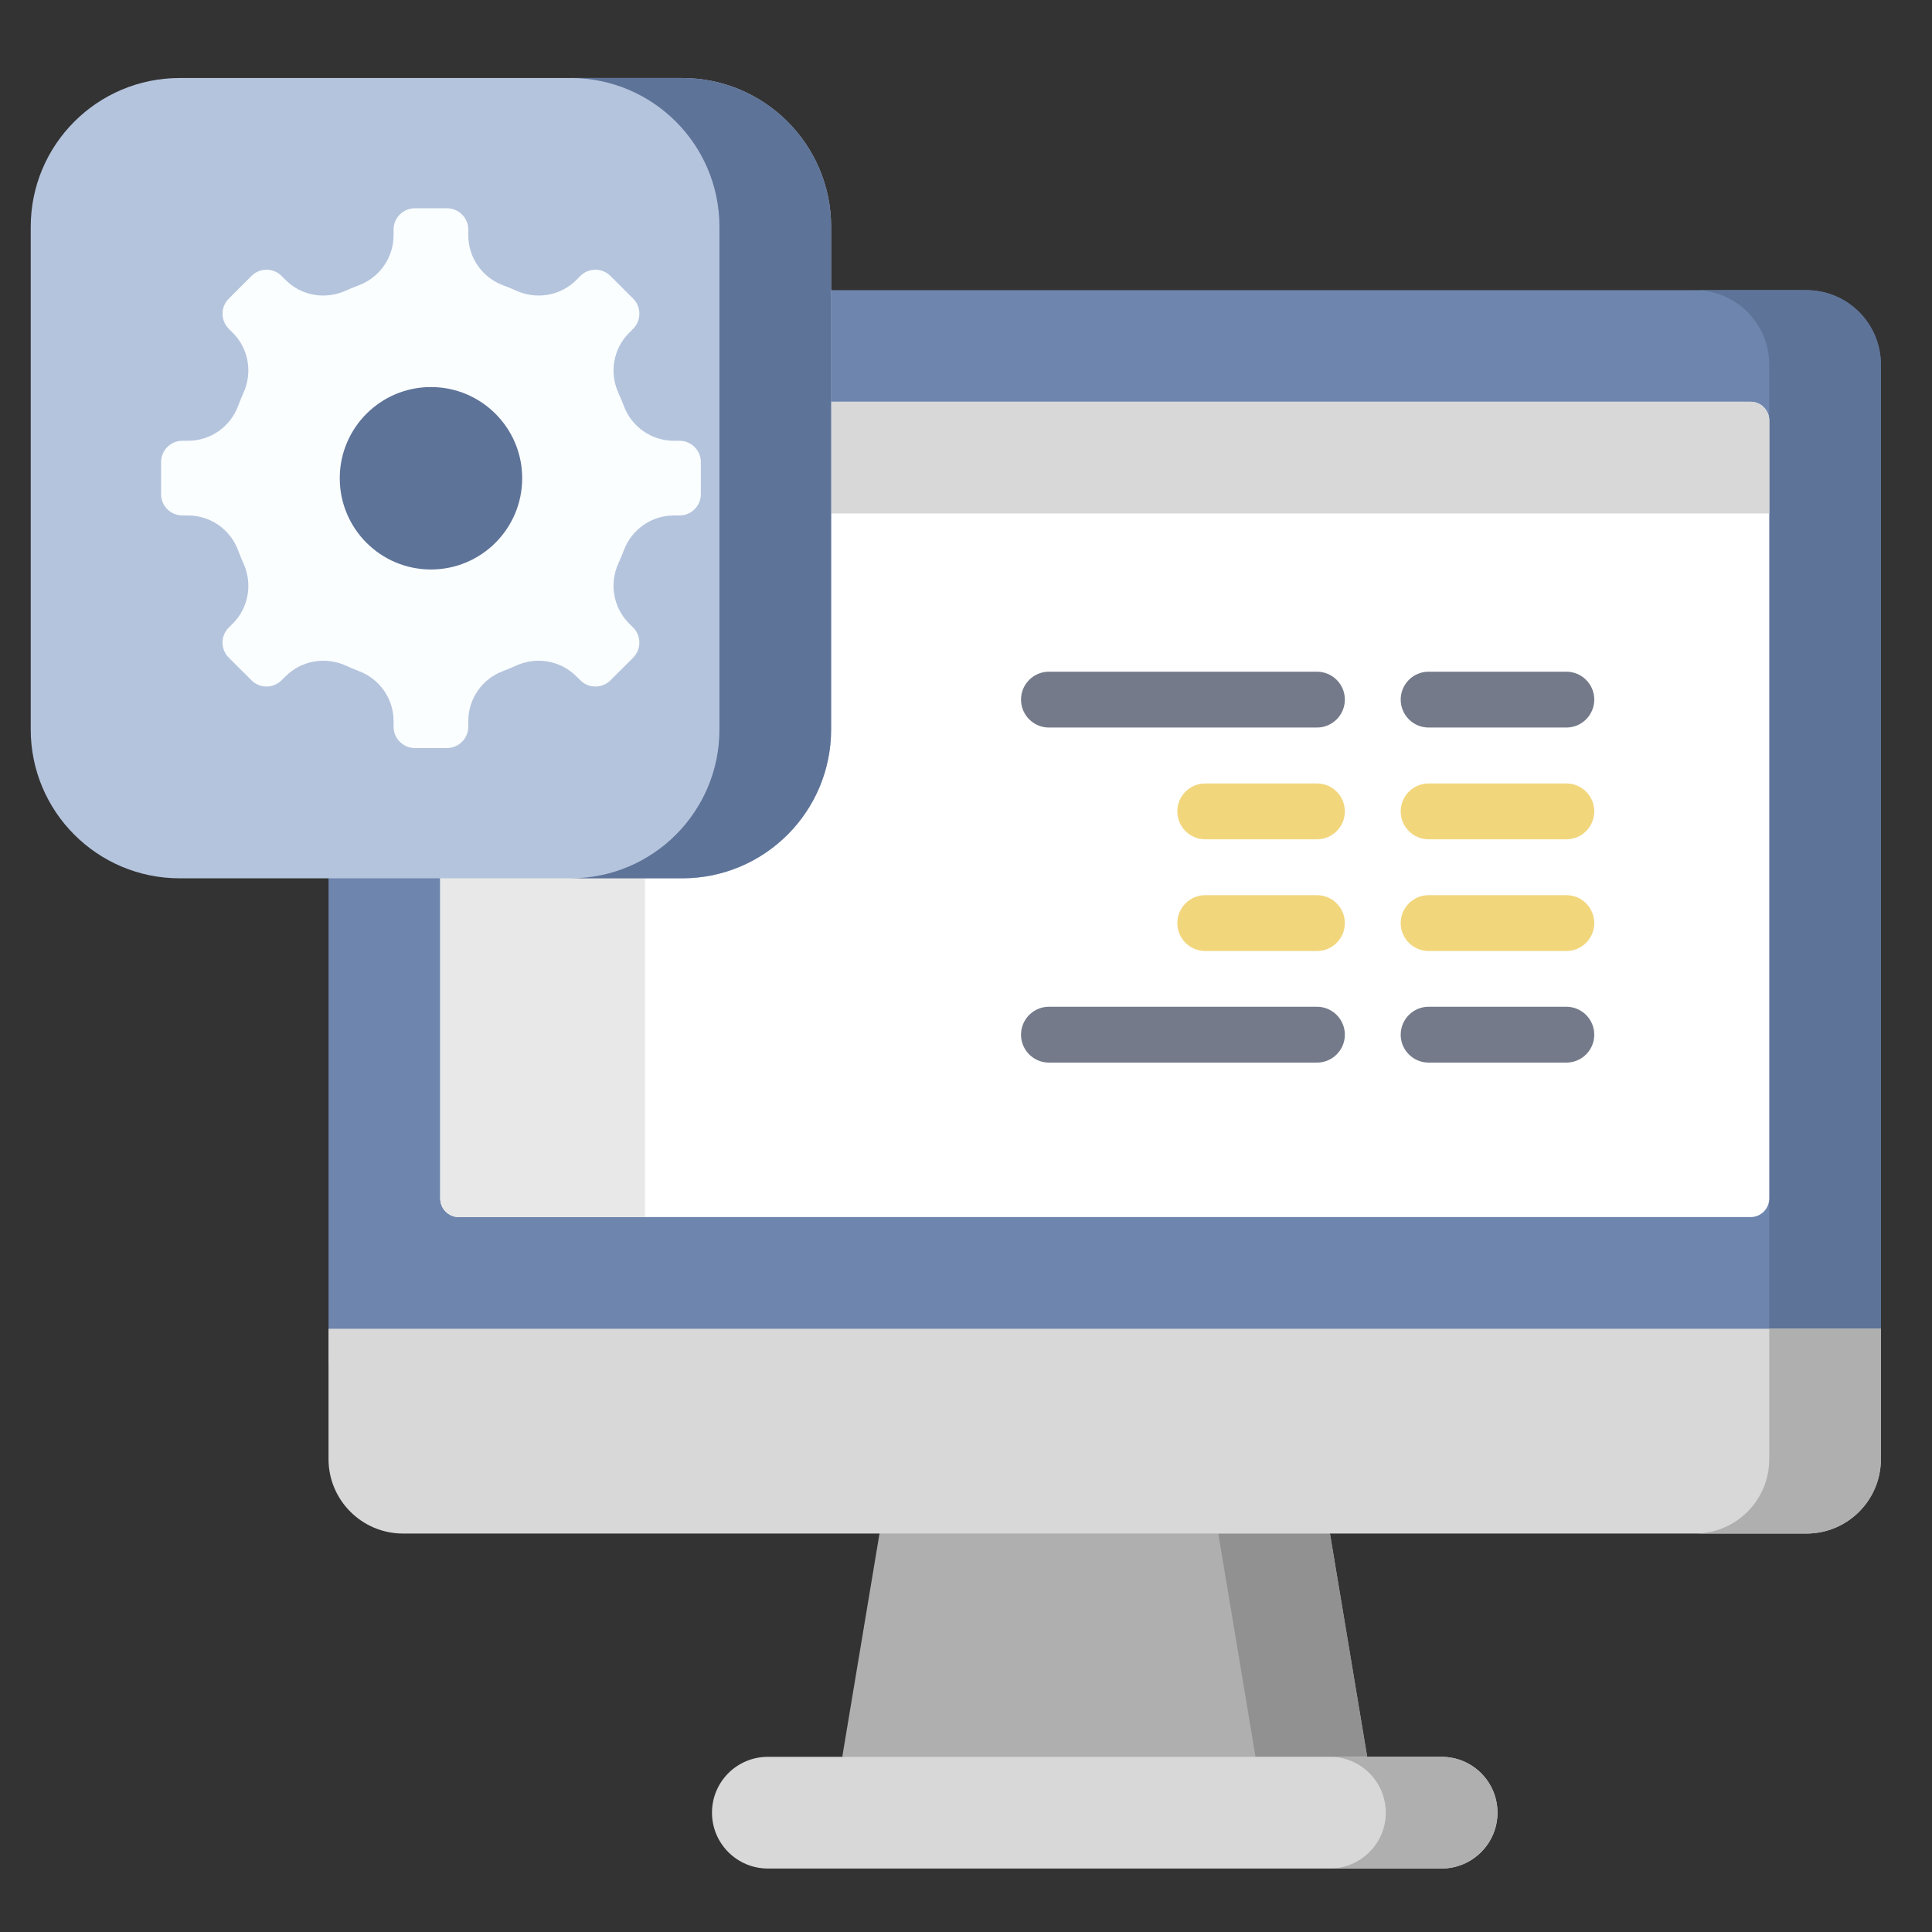 <svg width="21" height="21" viewBox="0 0 21 21" fill="none" xmlns="http://www.w3.org/2000/svg">
<rect x="0" y="0" width="21" height="21" fill="#333333" stroke="none"/>
<path d="M14.861 19.096L12.008 19.501L9.155 19.096L9.56 16.668L12.008 16.264L14.456 16.668L14.861 19.096Z" fill="#AFAFAF"/>
<path d="M14.861 19.096H13.647L13.242 16.668H14.456L14.861 19.096Z" fill="#919191"/>
<path d="M20.444 14.848H3.571V3.964C3.571 3.517 3.934 3.154 4.381 3.154H19.635C20.082 3.154 20.444 3.517 20.444 3.964V14.848Z" fill="#6E85AE"/>
<path d="M20.445 3.964V14.444H19.231V3.964C19.231 3.517 18.869 3.154 18.422 3.154H19.635C20.083 3.154 20.445 3.517 20.445 3.964Z" fill="#5E7398"/>
<path d="M19.029 13.229H4.988C4.876 13.229 4.785 13.138 4.785 13.026V4.57C4.785 4.458 4.876 4.367 4.988 4.367H19.029C19.14 4.367 19.231 4.458 19.231 4.57V13.026C19.231 13.138 19.14 13.229 19.029 13.229Z" fill="white"/>
<path d="M7.011 13.23V8.273H4.785V13.028C4.785 13.14 4.876 13.23 4.988 13.23H7.011Z" fill="#E8E8E8"/>
<path d="M19.231 5.581H9.034V4.367H19.029C19.14 4.367 19.231 4.458 19.231 4.57V5.581Z" fill="#D8D8D8"/>
<path d="M15.67 20.31H8.346C8.011 20.31 7.739 20.038 7.739 19.703C7.739 19.367 8.011 19.096 8.346 19.096H15.67C16.005 19.096 16.277 19.367 16.277 19.703C16.277 20.038 16.005 20.31 15.67 20.31Z" fill="#D8D8D8"/>
<path d="M16.277 19.703C16.277 19.87 16.209 20.022 16.099 20.131C15.989 20.241 15.838 20.31 15.67 20.31H14.456C14.624 20.31 14.775 20.241 14.885 20.131C14.995 20.022 15.063 19.87 15.063 19.703C15.063 19.434 14.888 19.205 14.646 19.126C14.586 19.106 14.522 19.096 14.456 19.096H15.67C16.005 19.096 16.277 19.368 16.277 19.703Z" fill="#AFAFAF"/>
<path d="M19.635 16.669H4.381C3.934 16.669 3.571 16.306 3.571 15.86V14.443H20.444V15.86C20.444 16.307 20.082 16.669 19.635 16.669Z" fill="#D8D8D8"/>
<path d="M20.445 14.443V15.86C20.445 16.307 20.083 16.669 19.635 16.669H18.422C18.869 16.669 19.231 16.307 19.231 15.86V14.443H20.445Z" fill="#AFAFAF"/>
<path d="M7.415 9.547H1.953C1.059 9.547 0.334 8.823 0.334 7.929V2.466C0.334 1.572 1.059 0.848 1.953 0.848H7.415C8.309 0.848 9.034 1.572 9.034 2.466V7.929C9.034 8.823 8.309 9.547 7.415 9.547Z" fill="#B5C4DD"/>
<path d="M9.034 2.466V7.929C9.034 8.823 8.31 9.547 7.416 9.547H6.202C7.096 9.547 7.82 8.823 7.82 7.929V2.466C7.82 1.572 7.096 0.848 6.202 0.848H7.416C8.31 0.848 9.034 1.572 9.034 2.466Z" fill="#5E7398"/>
<path d="M7.618 5.371V5.023C7.618 4.895 7.514 4.791 7.386 4.791H7.324C7.082 4.791 6.866 4.64 6.781 4.413C6.763 4.365 6.743 4.318 6.722 4.271C6.621 4.05 6.666 3.79 6.838 3.618L6.882 3.574C6.972 3.483 6.972 3.336 6.882 3.246L6.636 3C6.545 2.909 6.398 2.909 6.308 3L6.264 3.044C6.092 3.216 5.831 3.26 5.61 3.159C5.564 3.138 5.516 3.119 5.468 3.101C5.241 3.016 5.09 2.8 5.09 2.557V2.495C5.09 2.367 4.986 2.264 4.858 2.264H4.51C4.382 2.264 4.278 2.367 4.278 2.495V2.557C4.278 2.8 4.127 3.016 3.9 3.101C3.852 3.119 3.805 3.138 3.759 3.159C3.537 3.26 3.277 3.216 3.105 3.044L3.061 3C2.97 2.909 2.824 2.909 2.733 3L2.487 3.246C2.396 3.336 2.396 3.483 2.487 3.574L2.531 3.618C2.703 3.79 2.747 4.05 2.646 4.271C2.625 4.318 2.606 4.365 2.588 4.413C2.503 4.64 2.287 4.791 2.044 4.791H1.983C1.854 4.791 1.751 4.895 1.751 5.023V5.371C1.751 5.499 1.854 5.603 1.983 5.603H2.044C2.287 5.603 2.503 5.754 2.588 5.981C2.606 6.029 2.625 6.077 2.646 6.123C2.747 6.344 2.703 6.605 2.531 6.777L2.487 6.821C2.396 6.911 2.396 7.058 2.487 7.149L2.733 7.394C2.824 7.485 2.97 7.485 3.061 7.394L3.105 7.351C3.277 7.179 3.537 7.134 3.759 7.235C3.805 7.256 3.852 7.276 3.9 7.294C4.127 7.379 4.278 7.595 4.278 7.837V7.899C4.278 8.027 4.382 8.131 4.51 8.131H4.858C4.986 8.131 5.09 8.027 5.09 7.899V7.837C5.09 7.595 5.241 7.379 5.468 7.294C5.516 7.276 5.564 7.256 5.61 7.235C5.831 7.134 6.092 7.179 6.264 7.351L6.308 7.394C6.398 7.485 6.545 7.485 6.636 7.394L6.882 7.149C6.972 7.058 6.972 6.911 6.882 6.821L6.838 6.777C6.666 6.605 6.621 6.344 6.722 6.123C6.743 6.077 6.763 6.029 6.781 5.981C6.866 5.754 7.082 5.603 7.324 5.603H7.386C7.514 5.603 7.618 5.499 7.618 5.371Z" fill="#FAFEFF"/>
<path d="M4.684 6.19C4.137 6.19 3.693 5.746 3.693 5.198C3.693 4.651 4.137 4.207 4.684 4.207C5.232 4.207 5.676 4.651 5.676 5.198C5.676 5.746 5.232 6.19 4.684 6.19Z" fill="#5E7398"/>
<path d="M14.315 7.908H11.401C11.234 7.908 11.098 7.772 11.098 7.604C11.098 7.437 11.234 7.301 11.401 7.301H14.315C14.482 7.301 14.618 7.437 14.618 7.604C14.618 7.772 14.482 7.908 14.315 7.908Z" fill="#747A89"/>
<path d="M17.026 7.908H15.528C15.361 7.908 15.225 7.772 15.225 7.604C15.225 7.437 15.361 7.301 15.528 7.301H17.026C17.193 7.301 17.329 7.437 17.329 7.604C17.329 7.772 17.193 7.908 17.026 7.908Z" fill="#747A89"/>
<path d="M14.315 9.123H13.101C12.933 9.123 12.797 8.987 12.797 8.819C12.797 8.652 12.933 8.516 13.101 8.516H14.315C14.482 8.516 14.618 8.652 14.618 8.819C14.618 8.987 14.482 9.123 14.315 9.123Z" fill="#F2D67C"/>
<path d="M17.026 9.123H15.529C15.361 9.123 15.225 8.987 15.225 8.819C15.225 8.652 15.361 8.516 15.529 8.516H17.026C17.193 8.516 17.329 8.652 17.329 8.819C17.329 8.987 17.193 9.123 17.026 9.123Z" fill="#F2D67C"/>
<path d="M14.315 10.337H13.101C12.933 10.337 12.797 10.201 12.797 10.034C12.797 9.866 12.933 9.73 13.101 9.73H14.315C14.482 9.73 14.618 9.866 14.618 10.034C14.618 10.201 14.482 10.337 14.315 10.337Z" fill="#F2D67C"/>
<path d="M17.026 10.337H15.529C15.361 10.337 15.225 10.201 15.225 10.034C15.225 9.866 15.361 9.73 15.529 9.73H17.026C17.193 9.73 17.329 9.866 17.329 10.034C17.329 10.201 17.193 10.337 17.026 10.337Z" fill="#F2D67C"/>
<path d="M14.315 11.55H11.401C11.234 11.55 11.098 11.414 11.098 11.247C11.098 11.079 11.234 10.943 11.401 10.943H14.315C14.482 10.943 14.618 11.079 14.618 11.247C14.618 11.414 14.482 11.55 14.315 11.55Z" fill="#747A89"/>
<path d="M17.026 11.55H15.528C15.361 11.55 15.225 11.414 15.225 11.247C15.225 11.079 15.361 10.943 15.528 10.943H17.026C17.193 10.943 17.329 11.079 17.329 11.247C17.329 11.414 17.193 11.55 17.026 11.55Z" fill="#747A89"/>
</svg>
